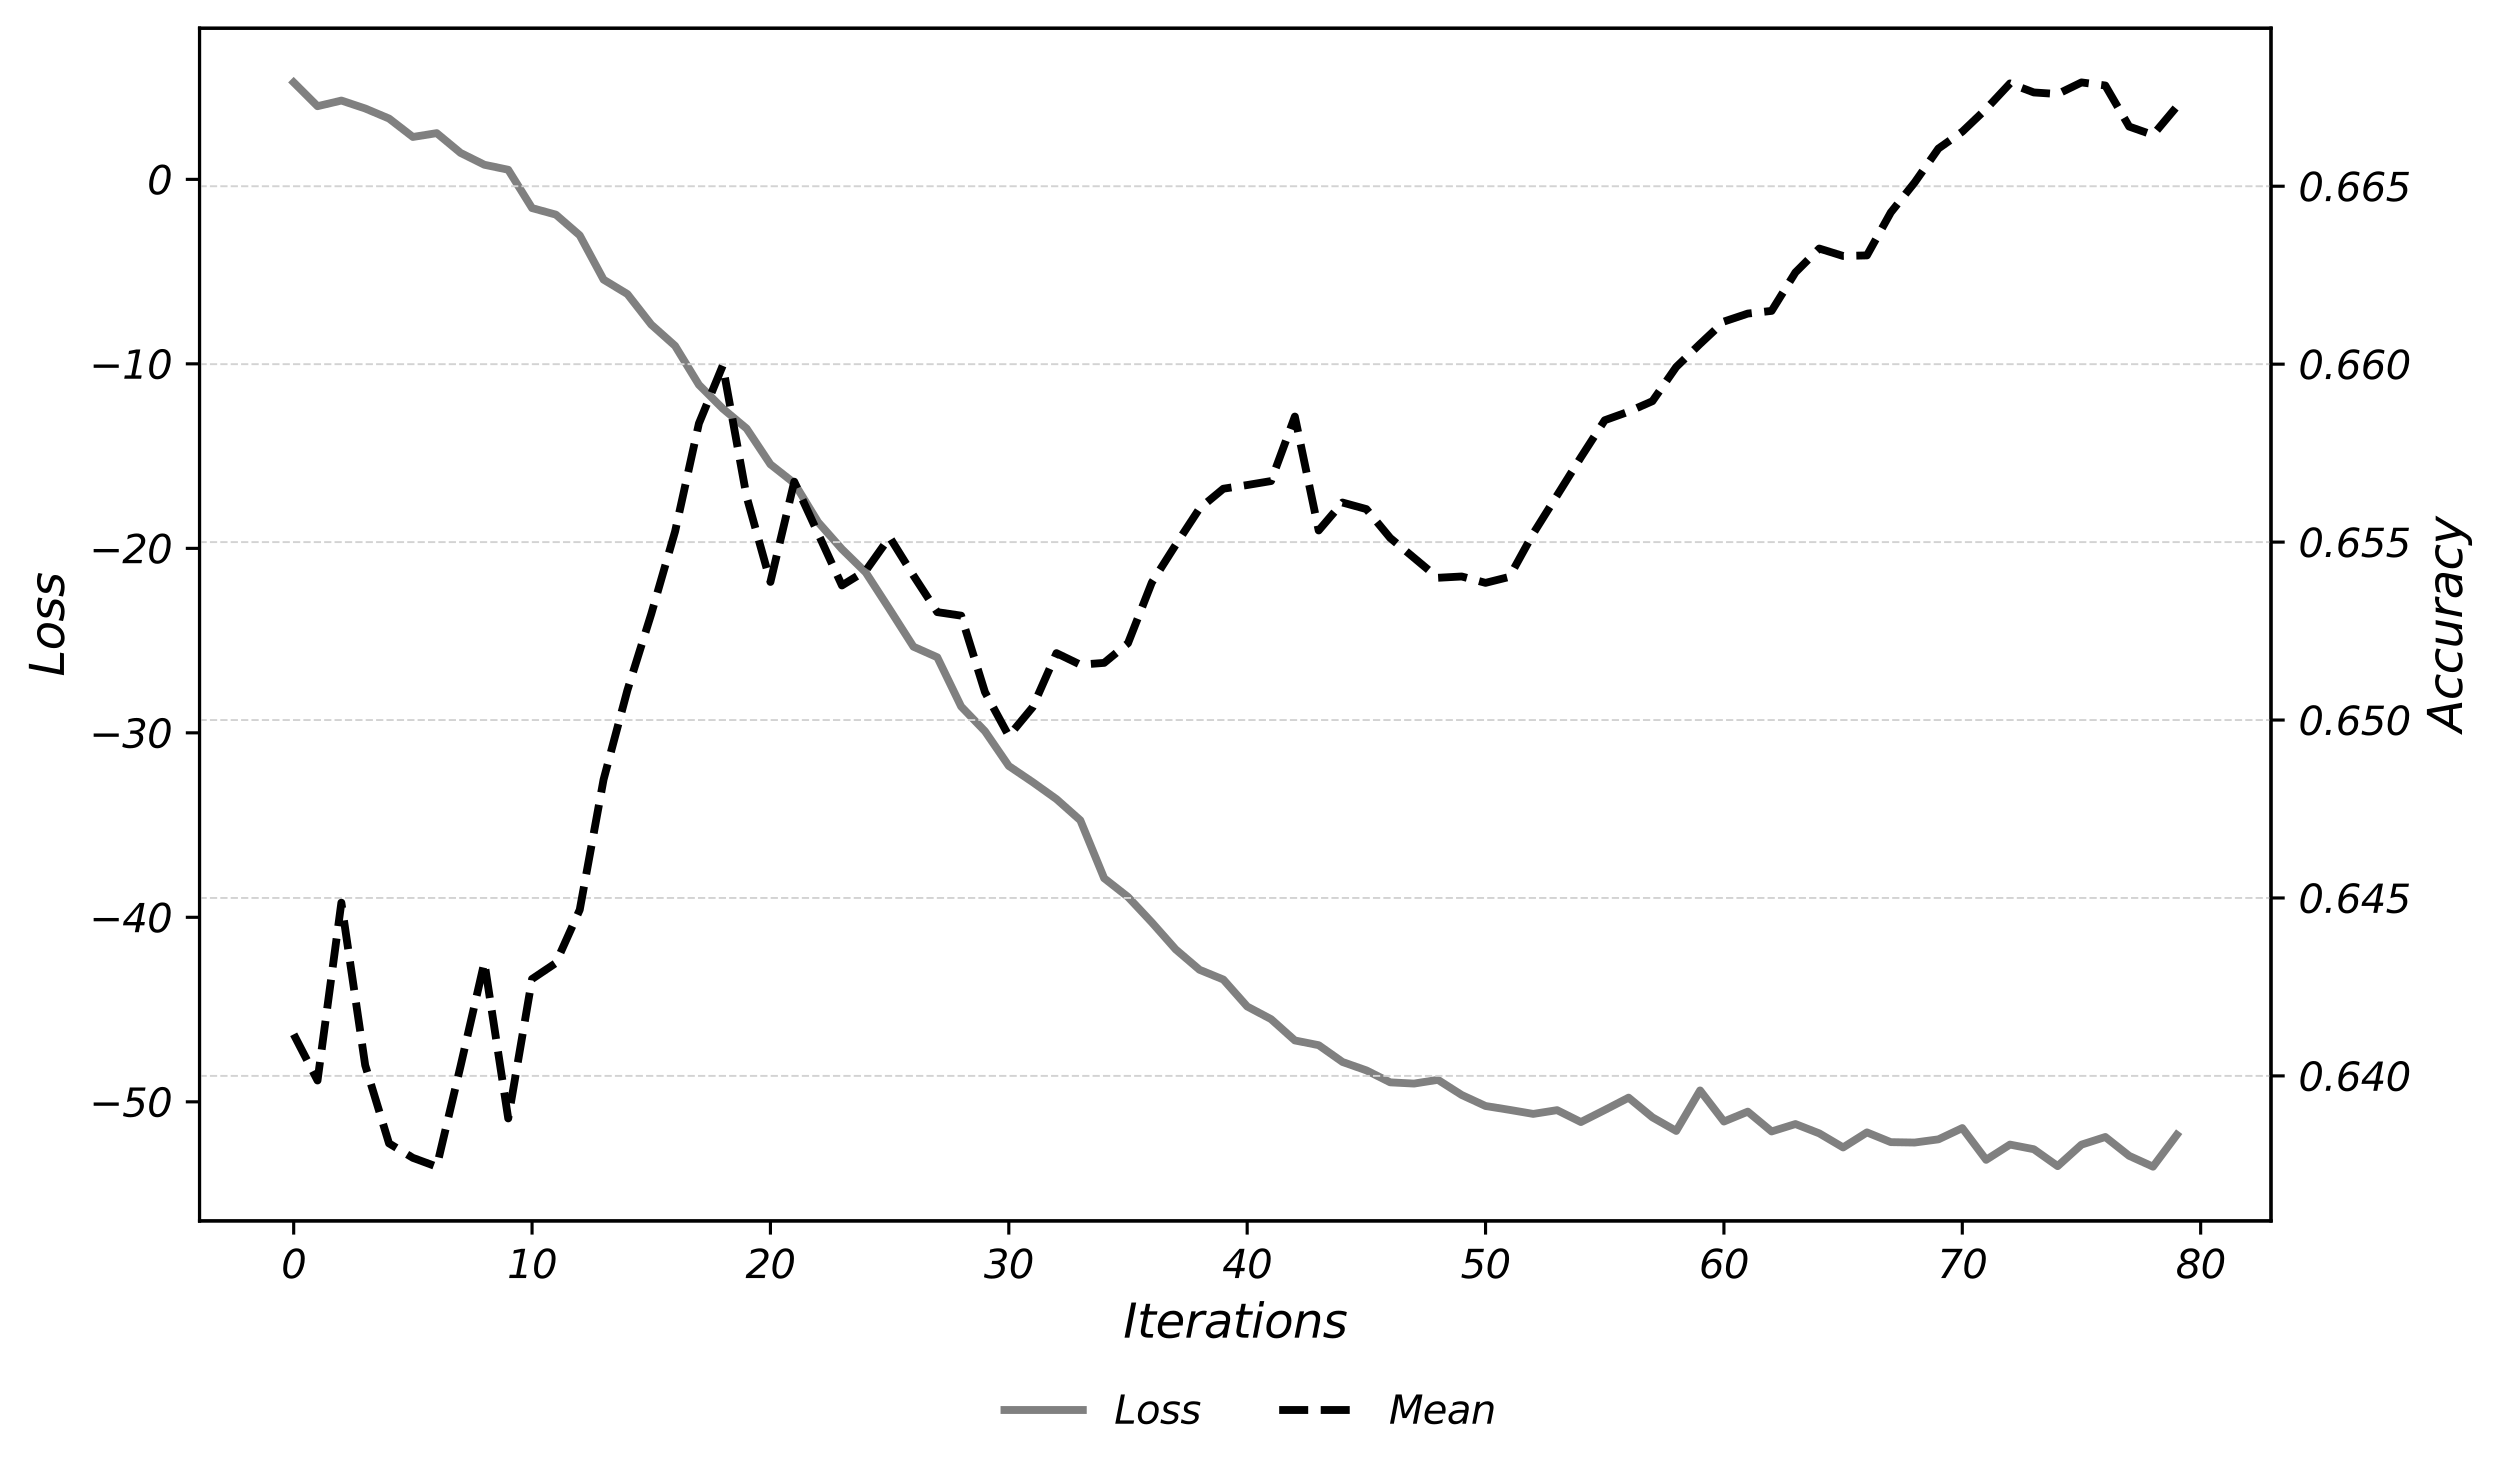 <?xml version="1.0" encoding="utf-8" standalone="no"?>
<!DOCTYPE svg PUBLIC "-//W3C//DTD SVG 1.1//EN"
  "http://www.w3.org/Graphics/SVG/1.1/DTD/svg11.dtd">
<svg xmlns:xlink="http://www.w3.org/1999/xlink" width="637.98pt" height="376.6pt" viewBox="0 0 637.98 376.6" xmlns="http://www.w3.org/2000/svg" version="1.1">
 <defs>
  <style type="text/css">*{stroke-linejoin: round; stroke-linecap: butt}</style>
 </defs>
 <g id="figure_1">
  <g id="patch_1">
   <path d="M 0 376.6 
L 637.98 376.6 
L 637.98 0 
L 0 0 
z
" style="fill: #ffffff"/>
  </g>
  <g id="axes_1">
   <g id="patch_2">
    <path d="M 50.918 311.56 
L 579.538 311.56 
L 579.538 7.2 
L 50.918 7.2 
z
" style="fill: #ffffff"/>
   </g>
   <g id="matplotlib.axis_1">
    <g id="xtick_1">
     <g id="line2d_1">
      <defs>
       <path id="m268c04ddf2" d="M 0 0 
L 0 3.5 
" style="stroke: #000000; stroke-width: 0.8"/>
      </defs>
      <g>
       <use xlink:href="#m268c04ddf2" x="74.947" y="311.56" style="stroke: #000000; stroke-width: 0.8"/>
      </g>
     </g>
     <g id="text_1">
      <!-- 0 -->
      <g transform="translate(71.765 326.158) scale(0.1 -0.1)">
       <defs>
        <path id="DejaVuSans-Oblique-30" d="M 2444 4750 
Q 3078 4750 3414 4328 
Q 3750 3906 3750 3116 
Q 3750 2516 3592 1923 
Q 3434 1331 3150 863 
Q 2859 394 2467 151 
Q 2075 -91 1600 -91 
Q 988 -91 653 334 
Q 319 759 319 1544 
Q 319 2138 480 2733 
Q 641 3328 928 3794 
Q 1216 4263 1602 4506 
Q 1988 4750 2444 4750 
z
M 2406 4250 
Q 2169 4250 1955 4123 
Q 1741 3997 1569 3750 
Q 1281 3338 1111 2720 
Q 941 2103 941 1453 
Q 941 938 1123 673 
Q 1306 409 1663 409 
Q 1913 409 2125 536 
Q 2338 663 2509 909 
Q 2794 1319 2961 1936 
Q 3128 2553 3128 3206 
Q 3128 3722 2945 3986 
Q 2763 4250 2406 4250 
z
" transform="scale(0.016)"/>
       </defs>
       <use xlink:href="#DejaVuSans-Oblique-30"/>
      </g>
     </g>
    </g>
    <g id="xtick_2">
     <g id="line2d_2">
      <g>
       <use xlink:href="#m268c04ddf2" x="135.777" y="311.56" style="stroke: #000000; stroke-width: 0.8"/>
      </g>
     </g>
     <g id="text_2">
      <!-- 10 -->
      <g transform="translate(129.415 326.158) scale(0.1 -0.1)">
       <defs>
        <path id="DejaVuSans-Oblique-31" d="M 416 531 
L 1447 531 
L 2144 4122 
L 978 3897 
L 1088 4441 
L 2247 4666 
L 2881 4666 
L 2075 531 
L 3103 531 
L 3003 0 
L 313 0 
L 416 531 
z
" transform="scale(0.016)"/>
       </defs>
       <use xlink:href="#DejaVuSans-Oblique-31"/>
       <use xlink:href="#DejaVuSans-Oblique-30" x="63.623"/>
      </g>
     </g>
    </g>
    <g id="xtick_3">
     <g id="line2d_3">
      <g>
       <use xlink:href="#m268c04ddf2" x="196.608" y="311.56" style="stroke: #000000; stroke-width: 0.8"/>
      </g>
     </g>
     <g id="text_3">
      <!-- 20 -->
      <g transform="translate(190.246 326.158) scale(0.1 -0.1)">
       <defs>
        <path id="DejaVuSans-Oblique-32" d="M 2950 2253 
L 934 525 
L 3163 525 
L 3053 0 
L 25 0 
L 128 531 
L 2234 2338 
Q 2656 2703 2832 2979 
Q 3009 3256 3009 3547 
Q 3009 3850 2796 4040 
Q 2584 4231 2241 4231 
Q 1944 4231 1581 4125 
Q 1219 4019 806 3816 
L 922 4441 
Q 1309 4594 1662 4672 
Q 2016 4750 2316 4750 
Q 2928 4750 3301 4425 
Q 3675 4100 3675 3572 
Q 3675 3216 3497 2892 
Q 3319 2569 2950 2253 
z
" transform="scale(0.016)"/>
       </defs>
       <use xlink:href="#DejaVuSans-Oblique-32"/>
       <use xlink:href="#DejaVuSans-Oblique-30" x="63.623"/>
      </g>
     </g>
    </g>
    <g id="xtick_4">
     <g id="line2d_4">
      <g>
       <use xlink:href="#m268c04ddf2" x="257.439" y="311.56" style="stroke: #000000; stroke-width: 0.8"/>
      </g>
     </g>
     <g id="text_4">
      <!-- 30 -->
      <g transform="translate(251.077 326.158) scale(0.1 -0.1)">
       <defs>
        <path id="DejaVuSans-Oblique-33" d="M 1013 4550 
Q 1356 4650 1679 4700 
Q 2003 4750 2316 4750 
Q 2934 4750 3296 4475 
Q 3659 4200 3659 3738 
Q 3659 3284 3373 2959 
Q 3088 2634 2584 2516 
Q 2978 2403 3162 2165 
Q 3347 1928 3347 1538 
Q 3347 1163 3167 834 
Q 2988 506 2650 269 
Q 2394 88 2037 -1 
Q 1681 -91 1216 -91 
Q 922 -91 622 -33 
Q 322 25 13 141 
L 128 738 
Q 422 575 720 495 
Q 1019 416 1331 416 
Q 1947 416 2330 733 
Q 2713 1050 2713 1556 
Q 2713 1881 2469 2057 
Q 2225 2234 1772 2234 
L 1228 2234 
L 1325 2747 
L 1900 2747 
Q 2419 2747 2717 2984 
Q 3016 3222 3016 3628 
Q 3016 3922 2797 4083 
Q 2578 4244 2181 4244 
Q 1881 4244 1567 4180 
Q 1253 4116 916 3988 
L 1013 4550 
z
" transform="scale(0.016)"/>
       </defs>
       <use xlink:href="#DejaVuSans-Oblique-33"/>
       <use xlink:href="#DejaVuSans-Oblique-30" x="63.623"/>
      </g>
     </g>
    </g>
    <g id="xtick_5">
     <g id="line2d_5">
      <g>
       <use xlink:href="#m268c04ddf2" x="318.27" y="311.56" style="stroke: #000000; stroke-width: 0.8"/>
      </g>
     </g>
     <g id="text_5">
      <!-- 40 -->
      <g transform="translate(311.907 326.158) scale(0.1 -0.1)">
       <defs>
        <path id="DejaVuSans-Oblique-34" d="M 2753 4666 
L 3547 4666 
L 2950 1625 
L 3616 1625 
L 3513 1100 
L 2847 1100 
L 2638 0 
L 2009 0 
L 2222 1100 
L 116 1100 
L 238 1709 
L 2753 4666 
z
M 2809 4116 
L 728 1625 
L 2322 1625 
L 2809 4116 
z
" transform="scale(0.016)"/>
       </defs>
       <use xlink:href="#DejaVuSans-Oblique-34"/>
       <use xlink:href="#DejaVuSans-Oblique-30" x="63.623"/>
      </g>
     </g>
    </g>
    <g id="xtick_6">
     <g id="line2d_6">
      <g>
       <use xlink:href="#m268c04ddf2" x="379.101" y="311.56" style="stroke: #000000; stroke-width: 0.8"/>
      </g>
     </g>
     <g id="text_6">
      <!-- 50 -->
      <g transform="translate(372.738 326.158) scale(0.1 -0.1)">
       <defs>
        <path id="DejaVuSans-Oblique-35" d="M 3719 4666 
L 3622 4141 
L 1691 4141 
L 1466 2988 
Q 1609 3034 1757 3056 
Q 1906 3078 2059 3078 
Q 2706 3078 3081 2731 
Q 3456 2384 3456 1791 
Q 3456 1375 3264 994 
Q 3072 613 2719 325 
Q 2469 125 2108 17 
Q 1747 -91 1319 -91 
Q 1038 -91 744 -41 
Q 450 9 128 109 
L 244 697 
Q 531 556 820 486 
Q 1109 416 1403 416 
Q 2013 416 2411 781 
Q 2809 1147 2809 1697 
Q 2809 2103 2548 2328 
Q 2288 2553 1819 2553 
Q 1572 2553 1305 2495 
Q 1038 2438 756 2322 
L 1209 4666 
L 3719 4666 
z
" transform="scale(0.016)"/>
       </defs>
       <use xlink:href="#DejaVuSans-Oblique-35"/>
       <use xlink:href="#DejaVuSans-Oblique-30" x="63.623"/>
      </g>
     </g>
    </g>
    <g id="xtick_7">
     <g id="line2d_7">
      <g>
       <use xlink:href="#m268c04ddf2" x="439.932" y="311.56" style="stroke: #000000; stroke-width: 0.8"/>
      </g>
     </g>
     <g id="text_7">
      <!-- 60 -->
      <g transform="translate(433.569 326.158) scale(0.1 -0.1)">
       <defs>
        <path id="DejaVuSans-Oblique-36" d="M 2938 1728 
Q 2938 2125 2734 2354 
Q 2531 2584 2181 2584 
Q 1697 2584 1367 2211 
Q 1038 1838 1038 1288 
Q 1038 875 1239 642 
Q 1441 409 1797 409 
Q 2284 409 2611 792 
Q 2938 1175 2938 1728 
z
M 3788 4556 
L 3681 3981 
Q 3500 4100 3265 4162 
Q 3031 4225 2766 4225 
Q 2119 4225 1726 3819 
Q 1334 3413 1141 2547 
Q 1369 2813 1670 2948 
Q 1972 3084 2322 3084 
Q 2894 3084 3233 2754 
Q 3572 2425 3572 1869 
Q 3572 1413 3405 1020 
Q 3238 628 2919 331 
Q 2700 128 2409 18 
Q 2119 -91 1791 -91 
Q 1147 -91 775 318 
Q 403 728 403 1441 
Q 403 2103 573 2717 
Q 744 3331 1050 3781 
Q 1372 4256 1830 4503 
Q 2288 4750 2841 4750 
Q 3084 4750 3321 4701 
Q 3559 4653 3788 4556 
z
" transform="scale(0.016)"/>
       </defs>
       <use xlink:href="#DejaVuSans-Oblique-36"/>
       <use xlink:href="#DejaVuSans-Oblique-30" x="63.623"/>
      </g>
     </g>
    </g>
    <g id="xtick_8">
     <g id="line2d_8">
      <g>
       <use xlink:href="#m268c04ddf2" x="500.762" y="311.56" style="stroke: #000000; stroke-width: 0.8"/>
      </g>
     </g>
     <g id="text_8">
      <!-- 70 -->
      <g transform="translate(494.4 326.158) scale(0.1 -0.1)">
       <defs>
        <path id="DejaVuSans-Oblique-37" d="M 819 4666 
L 4013 4666 
L 3956 4397 
L 1288 0 
L 594 0 
L 3116 4134 
L 716 4134 
L 819 4666 
z
" transform="scale(0.016)"/>
       </defs>
       <use xlink:href="#DejaVuSans-Oblique-37"/>
       <use xlink:href="#DejaVuSans-Oblique-30" x="63.623"/>
      </g>
     </g>
    </g>
    <g id="xtick_9">
     <g id="line2d_9">
      <g>
       <use xlink:href="#m268c04ddf2" x="561.593" y="311.56" style="stroke: #000000; stroke-width: 0.8"/>
      </g>
     </g>
     <g id="text_9">
      <!-- 80 -->
      <g transform="translate(555.231 326.158) scale(0.1 -0.1)">
       <defs>
        <path id="DejaVuSans-Oblique-38" d="M 2847 1416 
Q 2847 1769 2600 1992 
Q 2353 2216 1953 2216 
Q 1466 2216 1148 1923 
Q 831 1631 831 1184 
Q 831 828 1073 618 
Q 1316 409 1728 409 
Q 2219 409 2533 693 
Q 2847 978 2847 1416 
z
M 3169 3591 
Q 3169 3888 2950 4069 
Q 2731 4250 2369 4250 
Q 1941 4250 1664 4009 
Q 1388 3769 1388 3406 
Q 1388 3094 1605 2903 
Q 1822 2713 2181 2713 
Q 2613 2713 2891 2961 
Q 3169 3209 3169 3591 
z
M 2741 2456 
Q 3094 2322 3281 2050 
Q 3469 1778 3469 1394 
Q 3469 747 2969 328 
Q 2469 -91 1678 -91 
Q 1006 -91 609 239 
Q 213 569 213 1119 
Q 213 1619 553 2008 
Q 894 2397 1441 2503 
Q 1113 2616 941 2852 
Q 769 3088 769 3425 
Q 769 3991 1239 4370 
Q 1709 4750 2431 4750 
Q 3034 4750 3414 4442 
Q 3794 4134 3794 3659 
Q 3794 3247 3511 2923 
Q 3228 2600 2741 2456 
z
" transform="scale(0.016)"/>
       </defs>
       <use xlink:href="#DejaVuSans-Oblique-38"/>
       <use xlink:href="#DejaVuSans-Oblique-30" x="63.623"/>
      </g>
     </g>
    </g>
    <g id="text_10">
     <!-- Iterations -->
     <g transform="translate(286.652 341.356) scale(0.12 -0.12)">
      <defs>
       <path id="DejaVuSans-Oblique-49" d="M 1081 4666 
L 1716 4666 
L 806 0 
L 172 0 
L 1081 4666 
z
" transform="scale(0.016)"/>
       <path id="DejaVuSans-Oblique-74" d="M 2706 3500 
L 2619 3053 
L 1472 3053 
L 1100 1153 
Q 1081 1047 1072 975 
Q 1063 903 1063 863 
Q 1063 663 1183 572 
Q 1303 481 1569 481 
L 2150 481 
L 2053 0 
L 1503 0 
Q 991 0 739 200 
Q 488 400 488 806 
Q 488 878 497 964 
Q 506 1050 525 1153 
L 897 3053 
L 409 3053 
L 500 3500 
L 978 3500 
L 1172 4494 
L 1747 4494 
L 1556 3500 
L 2706 3500 
z
" transform="scale(0.016)"/>
       <path id="DejaVuSans-Oblique-65" d="M 3078 2063 
Q 3088 2113 3092 2166 
Q 3097 2219 3097 2272 
Q 3097 2653 2873 2875 
Q 2650 3097 2266 3097 
Q 1838 3097 1509 2826 
Q 1181 2556 1013 2059 
L 3078 2063 
z
M 3578 1613 
L 903 1613 
Q 884 1494 878 1425 
Q 872 1356 872 1306 
Q 872 872 1139 634 
Q 1406 397 1894 397 
Q 2269 397 2603 481 
Q 2938 566 3225 728 
L 3116 159 
Q 2806 34 2476 -28 
Q 2147 -91 1806 -91 
Q 1078 -91 686 257 
Q 294 606 294 1247 
Q 294 1794 489 2264 
Q 684 2734 1063 3103 
Q 1306 3334 1642 3459 
Q 1978 3584 2356 3584 
Q 2950 3584 3301 3228 
Q 3653 2872 3653 2272 
Q 3653 2128 3634 1964 
Q 3616 1800 3578 1613 
z
" transform="scale(0.016)"/>
       <path id="DejaVuSans-Oblique-72" d="M 2853 2969 
Q 2766 3016 2653 3041 
Q 2541 3066 2413 3066 
Q 1953 3066 1609 2717 
Q 1266 2369 1153 1784 
L 800 0 
L 225 0 
L 909 3500 
L 1484 3500 
L 1375 2956 
Q 1603 3259 1920 3421 
Q 2238 3584 2597 3584 
Q 2691 3584 2781 3573 
Q 2872 3563 2963 3538 
L 2853 2969 
z
" transform="scale(0.016)"/>
       <path id="DejaVuSans-Oblique-61" d="M 3438 1997 
L 3047 0 
L 2472 0 
L 2578 531 
Q 2325 219 2001 64 
Q 1678 -91 1281 -91 
Q 834 -91 548 182 
Q 263 456 263 884 
Q 263 1497 752 1853 
Q 1241 2209 2100 2209 
L 2900 2209 
L 2931 2363 
Q 2938 2388 2941 2417 
Q 2944 2447 2944 2509 
Q 2944 2788 2717 2942 
Q 2491 3097 2081 3097 
Q 1800 3097 1504 3025 
Q 1209 2953 897 2809 
L 997 3341 
Q 1322 3463 1633 3523 
Q 1944 3584 2234 3584 
Q 2853 3584 3176 3315 
Q 3500 3047 3500 2534 
Q 3500 2431 3484 2292 
Q 3469 2153 3438 1997 
z
M 2816 1759 
L 2241 1759 
Q 1534 1759 1195 1570 
Q 856 1381 856 984 
Q 856 709 1029 553 
Q 1203 397 1509 397 
Q 1978 397 2328 733 
Q 2678 1069 2791 1631 
L 2816 1759 
z
" transform="scale(0.016)"/>
       <path id="DejaVuSans-Oblique-69" d="M 1172 4863 
L 1747 4863 
L 1606 4134 
L 1031 4134 
L 1172 4863 
z
M 909 3500 
L 1484 3500 
L 800 0 
L 225 0 
L 909 3500 
z
" transform="scale(0.016)"/>
       <path id="DejaVuSans-Oblique-6f" d="M 1625 -91 
Q 1009 -91 651 289 
Q 294 669 294 1325 
Q 294 1706 417 2101 
Q 541 2497 738 2766 
Q 1047 3184 1428 3384 
Q 1809 3584 2291 3584 
Q 2888 3584 3255 3212 
Q 3622 2841 3622 2241 
Q 3622 1825 3500 1412 
Q 3378 1000 3181 728 
Q 2875 309 2494 109 
Q 2113 -91 1625 -91 
z
M 891 1344 
Q 891 869 1089 633 
Q 1288 397 1691 397 
Q 2269 397 2648 901 
Q 3028 1406 3028 2181 
Q 3028 2634 2825 2865 
Q 2622 3097 2228 3097 
Q 1903 3097 1650 2945 
Q 1397 2794 1197 2484 
Q 1050 2253 970 1956 
Q 891 1659 891 1344 
z
" transform="scale(0.016)"/>
       <path id="DejaVuSans-Oblique-6e" d="M 3566 2113 
L 3156 0 
L 2578 0 
L 2988 2091 
Q 3016 2238 3031 2350 
Q 3047 2463 3047 2528 
Q 3047 2791 2881 2937 
Q 2716 3084 2419 3084 
Q 1956 3084 1622 2776 
Q 1288 2469 1184 1941 
L 800 0 
L 225 0 
L 903 3500 
L 1478 3500 
L 1363 2950 
Q 1603 3253 1940 3418 
Q 2278 3584 2650 3584 
Q 3113 3584 3367 3334 
Q 3622 3084 3622 2631 
Q 3622 2519 3608 2391 
Q 3594 2263 3566 2113 
z
" transform="scale(0.016)"/>
       <path id="DejaVuSans-Oblique-73" d="M 3200 3397 
L 3091 2853 
Q 2863 2978 2609 3040 
Q 2356 3103 2088 3103 
Q 1634 3103 1373 2948 
Q 1113 2794 1113 2528 
Q 1113 2219 1719 2053 
Q 1766 2041 1788 2034 
L 1972 1978 
Q 2547 1819 2739 1644 
Q 2931 1469 2931 1166 
Q 2931 609 2489 259 
Q 2047 -91 1331 -91 
Q 1053 -91 747 -37 
Q 441 16 72 128 
L 184 722 
Q 500 559 806 475 
Q 1113 391 1394 391 
Q 1816 391 2080 572 
Q 2344 753 2344 1031 
Q 2344 1331 1650 1516 
L 1591 1531 
L 1394 1581 
Q 956 1697 753 1886 
Q 550 2075 550 2369 
Q 550 2928 970 3256 
Q 1391 3584 2113 3584 
Q 2397 3584 2667 3537 
Q 2938 3491 3200 3397 
z
" transform="scale(0.016)"/>
      </defs>
      <use xlink:href="#DejaVuSans-Oblique-49"/>
      <use xlink:href="#DejaVuSans-Oblique-74" x="29.492"/>
      <use xlink:href="#DejaVuSans-Oblique-65" x="68.701"/>
      <use xlink:href="#DejaVuSans-Oblique-72" x="130.225"/>
      <use xlink:href="#DejaVuSans-Oblique-61" x="171.338"/>
      <use xlink:href="#DejaVuSans-Oblique-74" x="232.617"/>
      <use xlink:href="#DejaVuSans-Oblique-69" x="271.826"/>
      <use xlink:href="#DejaVuSans-Oblique-6f" x="299.609"/>
      <use xlink:href="#DejaVuSans-Oblique-6e" x="360.791"/>
      <use xlink:href="#DejaVuSans-Oblique-73" x="424.17"/>
     </g>
    </g>
   </g>
   <g id="matplotlib.axis_2">
    <g id="ytick_1">
     <g id="line2d_10">
      <defs>
       <path id="md6f24cb5e1" d="M 0 0 
L -3.5 0 
" style="stroke: #000000; stroke-width: 0.8"/>
      </defs>
      <g>
       <use xlink:href="#md6f24cb5e1" x="50.918" y="281.173" style="stroke: #000000; stroke-width: 0.8"/>
      </g>
     </g>
     <g id="text_11">
      <!-- −50 -->
      <g transform="translate(22.814 284.972) scale(0.1 -0.1)">
       <defs>
        <path id="DejaVuSans-Oblique-2212" d="M 678 2272 
L 4684 2272 
L 4684 1741 
L 678 1741 
L 678 2272 
z
" transform="scale(0.016)"/>
       </defs>
       <use xlink:href="#DejaVuSans-Oblique-2212"/>
       <use xlink:href="#DejaVuSans-Oblique-35" x="83.789"/>
       <use xlink:href="#DejaVuSans-Oblique-30" x="147.412"/>
      </g>
     </g>
    </g>
    <g id="ytick_2">
     <g id="line2d_11">
      <g>
       <use xlink:href="#md6f24cb5e1" x="50.918" y="234.093" style="stroke: #000000; stroke-width: 0.8"/>
      </g>
     </g>
     <g id="text_12">
      <!-- −40 -->
      <g transform="translate(22.814 237.892) scale(0.1 -0.1)">
       <use xlink:href="#DejaVuSans-Oblique-2212"/>
       <use xlink:href="#DejaVuSans-Oblique-34" x="83.789"/>
       <use xlink:href="#DejaVuSans-Oblique-30" x="147.412"/>
      </g>
     </g>
    </g>
    <g id="ytick_3">
     <g id="line2d_12">
      <g>
       <use xlink:href="#md6f24cb5e1" x="50.918" y="187.013" style="stroke: #000000; stroke-width: 0.8"/>
      </g>
     </g>
     <g id="text_13">
      <!-- −30 -->
      <g transform="translate(22.814 190.812) scale(0.1 -0.1)">
       <use xlink:href="#DejaVuSans-Oblique-2212"/>
       <use xlink:href="#DejaVuSans-Oblique-33" x="83.789"/>
       <use xlink:href="#DejaVuSans-Oblique-30" x="147.412"/>
      </g>
     </g>
    </g>
    <g id="ytick_4">
     <g id="line2d_13">
      <g>
       <use xlink:href="#md6f24cb5e1" x="50.918" y="139.933" style="stroke: #000000; stroke-width: 0.8"/>
      </g>
     </g>
     <g id="text_14">
      <!-- −20 -->
      <g transform="translate(22.814 143.732) scale(0.1 -0.1)">
       <use xlink:href="#DejaVuSans-Oblique-2212"/>
       <use xlink:href="#DejaVuSans-Oblique-32" x="83.789"/>
       <use xlink:href="#DejaVuSans-Oblique-30" x="147.412"/>
      </g>
     </g>
    </g>
    <g id="ytick_5">
     <g id="line2d_14">
      <g>
       <use xlink:href="#md6f24cb5e1" x="50.918" y="92.853" style="stroke: #000000; stroke-width: 0.8"/>
      </g>
     </g>
     <g id="text_15">
      <!-- −10 -->
      <g transform="translate(22.814 96.652) scale(0.1 -0.1)">
       <use xlink:href="#DejaVuSans-Oblique-2212"/>
       <use xlink:href="#DejaVuSans-Oblique-31" x="83.789"/>
       <use xlink:href="#DejaVuSans-Oblique-30" x="147.412"/>
      </g>
     </g>
    </g>
    <g id="ytick_6">
     <g id="line2d_15">
      <g>
       <use xlink:href="#md6f24cb5e1" x="50.918" y="45.773" style="stroke: #000000; stroke-width: 0.8"/>
      </g>
     </g>
     <g id="text_16">
      <!-- 0 -->
      <g transform="translate(37.556 49.572) scale(0.1 -0.1)">
       <use xlink:href="#DejaVuSans-Oblique-30"/>
      </g>
     </g>
    </g>
    <g id="text_17">
     <!-- Loss -->
     <g transform="translate(16.318 172.646) rotate(-90) scale(0.12 -0.12)">
      <defs>
       <path id="DejaVuSans-Oblique-4c" d="M 1075 4666 
L 1709 4666 
L 909 525 
L 3181 525 
L 3078 0 
L 172 0 
L 1075 4666 
z
" transform="scale(0.016)"/>
      </defs>
      <use xlink:href="#DejaVuSans-Oblique-4c"/>
      <use xlink:href="#DejaVuSans-Oblique-6f" x="55.713"/>
      <use xlink:href="#DejaVuSans-Oblique-73" x="116.895"/>
      <use xlink:href="#DejaVuSans-Oblique-73" x="168.994"/>
     </g>
    </g>
   </g>
   <g id="line2d_16">
    <path d="M 74.947 21.035 
L 81.03 27.099 
L 87.113 25.66 
L 93.196 27.688 
L 99.279 30.253 
L 105.362 34.952 
L 111.445 33.974 
L 117.528 39.019 
L 123.611 42.044 
L 129.694 43.321 
L 135.777 53.107 
L 141.861 54.775 
L 147.944 60.06 
L 154.027 71.36 
L 160.11 75.044 
L 166.193 82.834 
L 172.276 88.258 
L 178.359 98.202 
L 184.442 104.274 
L 190.525 109.357 
L 196.608 118.499 
L 202.691 123.29 
L 208.774 133.248 
L 214.858 140.14 
L 220.941 146.101 
L 227.024 155.491 
L 233.107 165.031 
L 239.19 167.736 
L 245.273 180.294 
L 251.356 186.608 
L 257.439 195.475 
L 263.522 199.582 
L 269.605 203.93 
L 275.688 209.329 
L 281.771 224.122 
L 287.855 228.897 
L 293.938 235.396 
L 300.021 242.277 
L 306.104 247.476 
L 312.187 249.974 
L 318.27 256.851 
L 324.353 260.075 
L 330.436 265.513 
L 336.519 266.726 
L 342.602 271.013 
L 348.685 273.153 
L 354.768 276.205 
L 360.852 276.521 
L 366.935 275.559 
L 373.018 279.433 
L 379.101 282.242 
L 385.184 283.222 
L 391.267 284.26 
L 397.35 283.302 
L 403.433 286.336 
L 409.516 283.262 
L 415.599 280.113 
L 421.682 285.133 
L 427.765 288.604 
L 433.849 278.277 
L 439.932 286.204 
L 446.015 283.687 
L 452.098 288.735 
L 458.181 286.846 
L 464.264 289.228 
L 470.347 292.818 
L 476.43 288.98 
L 482.513 291.465 
L 488.596 291.569 
L 494.679 290.75 
L 500.762 287.877 
L 506.846 295.977 
L 512.929 292.09 
L 519.012 293.274 
L 525.095 297.586 
L 531.178 292.105 
L 537.261 290.148 
L 543.344 294.962 
L 549.427 297.725 
L 555.51 289.594 
" clip-path="url(#pe22df0f1d2)" style="fill: none; stroke: #808080; stroke-width: 2; stroke-linecap: square"/>
   </g>
   <g id="patch_3">
    <path d="M 50.918 311.56 
L 50.918 7.2 
" style="fill: none; stroke: #000000; stroke-width: 0.8; stroke-linejoin: miter; stroke-linecap: square"/>
   </g>
   <g id="patch_4">
    <path d="M 579.538 311.56 
L 579.538 7.2 
" style="fill: none; stroke: #000000; stroke-width: 0.8; stroke-linejoin: miter; stroke-linecap: square"/>
   </g>
   <g id="patch_5">
    <path d="M 50.918 311.56 
L 579.538 311.56 
" style="fill: none; stroke: #000000; stroke-width: 0.8; stroke-linejoin: miter; stroke-linecap: square"/>
   </g>
   <g id="patch_6">
    <path d="M 50.918 7.2 
L 579.538 7.2 
" style="fill: none; stroke: #000000; stroke-width: 0.8; stroke-linejoin: miter; stroke-linecap: square"/>
   </g>
  </g>
  <g id="axes_2">
   <g id="matplotlib.axis_3">
    <g id="ytick_7">
     <g id="line2d_17">
      <path d="M 50.918 274.562 
L 579.538 274.562 
" clip-path="url(#pe22df0f1d2)" style="fill: none; stroke-dasharray: 1.85,0.8; stroke-dashoffset: 0; stroke: #d3d3d3; stroke-width: 0.5"/>
     </g>
     <g id="line2d_18">
      <defs>
       <path id="mdca71a9300" d="M 0 0 
L 3.5 0 
" style="stroke: #000000; stroke-width: 0.8"/>
      </defs>
      <g>
       <use xlink:href="#mdca71a9300" x="579.538" y="274.562" style="stroke: #000000; stroke-width: 0.8"/>
      </g>
     </g>
     <g id="text_18">
      <!-- 0.640 -->
      <g transform="translate(586.538 278.361) scale(0.1 -0.1)">
       <defs>
        <path id="DejaVuSans-Oblique-2e" d="M 525 794 
L 1184 794 
L 1031 0 
L 372 0 
L 525 794 
z
" transform="scale(0.016)"/>
       </defs>
       <use xlink:href="#DejaVuSans-Oblique-30"/>
       <use xlink:href="#DejaVuSans-Oblique-2e" x="63.623"/>
       <use xlink:href="#DejaVuSans-Oblique-36" x="95.41"/>
       <use xlink:href="#DejaVuSans-Oblique-34" x="159.033"/>
       <use xlink:href="#DejaVuSans-Oblique-30" x="222.656"/>
      </g>
     </g>
    </g>
    <g id="ytick_8">
     <g id="line2d_19">
      <path d="M 50.918 229.154 
L 579.538 229.154 
" clip-path="url(#pe22df0f1d2)" style="fill: none; stroke-dasharray: 1.85,0.8; stroke-dashoffset: 0; stroke: #d3d3d3; stroke-width: 0.5"/>
     </g>
     <g id="line2d_20">
      <g>
       <use xlink:href="#mdca71a9300" x="579.538" y="229.154" style="stroke: #000000; stroke-width: 0.8"/>
      </g>
     </g>
     <g id="text_19">
      <!-- 0.645 -->
      <g transform="translate(586.538 232.953) scale(0.1 -0.1)">
       <use xlink:href="#DejaVuSans-Oblique-30"/>
       <use xlink:href="#DejaVuSans-Oblique-2e" x="63.623"/>
       <use xlink:href="#DejaVuSans-Oblique-36" x="95.41"/>
       <use xlink:href="#DejaVuSans-Oblique-34" x="159.033"/>
       <use xlink:href="#DejaVuSans-Oblique-35" x="222.656"/>
      </g>
     </g>
    </g>
    <g id="ytick_9">
     <g id="line2d_21">
      <path d="M 50.918 183.745 
L 579.538 183.745 
" clip-path="url(#pe22df0f1d2)" style="fill: none; stroke-dasharray: 1.85,0.8; stroke-dashoffset: 0; stroke: #d3d3d3; stroke-width: 0.5"/>
     </g>
     <g id="line2d_22">
      <g>
       <use xlink:href="#mdca71a9300" x="579.538" y="183.745" style="stroke: #000000; stroke-width: 0.8"/>
      </g>
     </g>
     <g id="text_20">
      <!-- 0.650 -->
      <g transform="translate(586.538 187.545) scale(0.1 -0.1)">
       <use xlink:href="#DejaVuSans-Oblique-30"/>
       <use xlink:href="#DejaVuSans-Oblique-2e" x="63.623"/>
       <use xlink:href="#DejaVuSans-Oblique-36" x="95.41"/>
       <use xlink:href="#DejaVuSans-Oblique-35" x="159.033"/>
       <use xlink:href="#DejaVuSans-Oblique-30" x="222.656"/>
      </g>
     </g>
    </g>
    <g id="ytick_10">
     <g id="line2d_23">
      <path d="M 50.918 138.337 
L 579.538 138.337 
" clip-path="url(#pe22df0f1d2)" style="fill: none; stroke-dasharray: 1.85,0.8; stroke-dashoffset: 0; stroke: #d3d3d3; stroke-width: 0.5"/>
     </g>
     <g id="line2d_24">
      <g>
       <use xlink:href="#mdca71a9300" x="579.538" y="138.337" style="stroke: #000000; stroke-width: 0.8"/>
      </g>
     </g>
     <g id="text_21">
      <!-- 0.655 -->
      <g transform="translate(586.538 142.137) scale(0.1 -0.1)">
       <use xlink:href="#DejaVuSans-Oblique-30"/>
       <use xlink:href="#DejaVuSans-Oblique-2e" x="63.623"/>
       <use xlink:href="#DejaVuSans-Oblique-36" x="95.41"/>
       <use xlink:href="#DejaVuSans-Oblique-35" x="159.033"/>
       <use xlink:href="#DejaVuSans-Oblique-35" x="222.656"/>
      </g>
     </g>
    </g>
    <g id="ytick_11">
     <g id="line2d_25">
      <path d="M 50.918 92.929 
L 579.538 92.929 
" clip-path="url(#pe22df0f1d2)" style="fill: none; stroke-dasharray: 1.85,0.8; stroke-dashoffset: 0; stroke: #d3d3d3; stroke-width: 0.5"/>
     </g>
     <g id="line2d_26">
      <g>
       <use xlink:href="#mdca71a9300" x="579.538" y="92.929" style="stroke: #000000; stroke-width: 0.8"/>
      </g>
     </g>
     <g id="text_22">
      <!-- 0.660 -->
      <g transform="translate(586.538 96.728) scale(0.1 -0.1)">
       <use xlink:href="#DejaVuSans-Oblique-30"/>
       <use xlink:href="#DejaVuSans-Oblique-2e" x="63.623"/>
       <use xlink:href="#DejaVuSans-Oblique-36" x="95.41"/>
       <use xlink:href="#DejaVuSans-Oblique-36" x="159.033"/>
       <use xlink:href="#DejaVuSans-Oblique-30" x="222.656"/>
      </g>
     </g>
    </g>
    <g id="ytick_12">
     <g id="line2d_27">
      <path d="M 50.918 47.521 
L 579.538 47.521 
" clip-path="url(#pe22df0f1d2)" style="fill: none; stroke-dasharray: 1.85,0.8; stroke-dashoffset: 0; stroke: #d3d3d3; stroke-width: 0.5"/>
     </g>
     <g id="line2d_28">
      <g>
       <use xlink:href="#mdca71a9300" x="579.538" y="47.521" style="stroke: #000000; stroke-width: 0.8"/>
      </g>
     </g>
     <g id="text_23">
      <!-- 0.665 -->
      <g transform="translate(586.538 51.32) scale(0.1 -0.1)">
       <use xlink:href="#DejaVuSans-Oblique-30"/>
       <use xlink:href="#DejaVuSans-Oblique-2e" x="63.623"/>
       <use xlink:href="#DejaVuSans-Oblique-36" x="95.41"/>
       <use xlink:href="#DejaVuSans-Oblique-36" x="159.033"/>
       <use xlink:href="#DejaVuSans-Oblique-35" x="222.656"/>
      </g>
     </g>
    </g>
    <g id="text_24">
     <!-- Accuracy -->
     <g transform="translate(628.285 186.879) rotate(-90) scale(0.12 -0.12)">
      <defs>
       <path id="DejaVuSans-Oblique-41" d="M 2356 4666 
L 3072 4666 
L 3938 0 
L 3278 0 
L 3084 1197 
L 984 1197 
L 325 0 
L -341 0 
L 2356 4666 
z
M 2584 4044 
L 1275 1722 
L 2988 1722 
L 2584 4044 
z
" transform="scale(0.016)"/>
       <path id="DejaVuSans-Oblique-63" d="M 3431 3366 
L 3316 2797 
Q 3109 2947 2876 3022 
Q 2644 3097 2394 3097 
Q 2119 3097 1870 3000 
Q 1622 2903 1453 2725 
Q 1184 2453 1037 2087 
Q 891 1722 891 1331 
Q 891 859 1127 628 
Q 1363 397 1844 397 
Q 2081 397 2348 469 
Q 2616 541 2906 684 
L 2797 116 
Q 2547 13 2283 -39 
Q 2019 -91 1741 -91 
Q 1044 -91 669 257 
Q 294 606 294 1253 
Q 294 1797 489 2255 
Q 684 2713 1069 3078 
Q 1331 3328 1684 3456 
Q 2038 3584 2456 3584 
Q 2700 3584 2940 3529 
Q 3181 3475 3431 3366 
z
" transform="scale(0.016)"/>
       <path id="DejaVuSans-Oblique-75" d="M 428 1388 
L 838 3500 
L 1416 3500 
L 1006 1409 
Q 975 1256 961 1147 
Q 947 1038 947 966 
Q 947 700 1109 554 
Q 1272 409 1569 409 
Q 2031 409 2368 721 
Q 2706 1034 2809 1563 
L 3194 3500 
L 3769 3500 
L 3091 0 
L 2516 0 
L 2631 550 
Q 2388 244 2052 76 
Q 1716 -91 1338 -91 
Q 878 -91 622 161 
Q 366 413 366 863 
Q 366 956 381 1097 
Q 397 1238 428 1388 
z
" transform="scale(0.016)"/>
       <path id="DejaVuSans-Oblique-79" d="M 1588 -325 
Q 1188 -997 936 -1164 
Q 684 -1331 294 -1331 
L -159 -1331 
L -63 -850 
L 269 -850 
Q 509 -850 678 -719 
Q 847 -588 1056 -206 
L 1234 128 
L 459 3500 
L 1069 3500 
L 1650 819 
L 3256 3500 
L 3859 3500 
L 1588 -325 
z
" transform="scale(0.016)"/>
      </defs>
      <use xlink:href="#DejaVuSans-Oblique-41"/>
      <use xlink:href="#DejaVuSans-Oblique-63" x="68.408"/>
      <use xlink:href="#DejaVuSans-Oblique-63" x="123.389"/>
      <use xlink:href="#DejaVuSans-Oblique-75" x="178.369"/>
      <use xlink:href="#DejaVuSans-Oblique-72" x="241.748"/>
      <use xlink:href="#DejaVuSans-Oblique-61" x="282.861"/>
      <use xlink:href="#DejaVuSans-Oblique-63" x="344.141"/>
      <use xlink:href="#DejaVuSans-Oblique-79" x="399.121"/>
     </g>
    </g>
   </g>
   <g id="line2d_29">
    <path d="M 74.947 263.949 
L 81.03 275.727 
L 87.113 230.364 
L 93.196 271.844 
L 99.279 291.788 
L 105.362 295.472 
L 111.445 297.725 
L 117.528 272.066 
L 123.611 245.558 
L 129.694 285.408 
L 135.777 249.831 
L 141.861 245.743 
L 147.944 232.17 
L 154.027 198.934 
L 160.11 176.126 
L 166.193 156.687 
L 172.276 135.631 
L 178.359 108.061 
L 184.442 93.292 
L 190.525 126.722 
L 196.608 148.501 
L 202.691 122.928 
L 208.774 136.154 
L 214.858 149.401 
L 220.941 145.64 
L 227.024 137.086 
L 233.107 146.875 
L 239.19 156.211 
L 245.273 157.109 
L 251.356 176.625 
L 257.439 187.821 
L 263.522 180.482 
L 269.605 166.68 
L 275.688 169.624 
L 281.771 169.159 
L 287.855 164.147 
L 293.938 148.653 
L 300.021 139.061 
L 306.104 129.77 
L 312.187 124.716 
L 318.27 123.779 
L 324.353 122.763 
L 330.436 106.307 
L 336.519 135.365 
L 342.602 128.244 
L 348.685 129.919 
L 354.768 137.286 
L 360.852 142.361 
L 366.935 147.446 
L 373.018 147.116 
L 379.101 148.739 
L 385.184 147.214 
L 391.267 136.154 
L 397.35 126.435 
L 403.433 116.691 
L 409.516 107.244 
L 415.599 105.054 
L 421.682 102.375 
L 427.765 93.643 
L 433.849 87.759 
L 439.932 82.057 
L 446.015 80.021 
L 452.098 79.335 
L 458.181 69.515 
L 464.264 63.427 
L 470.347 65.324 
L 476.43 65.176 
L 482.513 54.218 
L 488.596 46.579 
L 494.679 37.898 
L 500.762 33.6 
L 506.846 27.805 
L 512.929 21.297 
L 519.012 23.592 
L 525.095 23.995 
L 531.178 21.035 
L 537.261 21.819 
L 543.344 32.294 
L 549.427 34.443 
L 555.51 27.19 
" clip-path="url(#pe22df0f1d2)" style="fill: none; stroke-dasharray: 7.4,3.2; stroke-dashoffset: 0; stroke: #000000; stroke-width: 2"/>
   </g>
   <g id="patch_7">
    <path d="M 50.918 311.56 
L 50.918 7.2 
" style="fill: none; stroke: #000000; stroke-width: 0.8; stroke-linejoin: miter; stroke-linecap: square"/>
   </g>
   <g id="patch_8">
    <path d="M 579.538 311.56 
L 579.538 7.2 
" style="fill: none; stroke: #000000; stroke-width: 0.8; stroke-linejoin: miter; stroke-linecap: square"/>
   </g>
   <g id="patch_9">
    <path d="M 50.918 311.56 
L 579.538 311.56 
" style="fill: none; stroke: #000000; stroke-width: 0.8; stroke-linejoin: miter; stroke-linecap: square"/>
   </g>
   <g id="patch_10">
    <path d="M 50.918 7.2 
L 579.538 7.2 
" style="fill: none; stroke: #000000; stroke-width: 0.8; stroke-linejoin: miter; stroke-linecap: square"/>
   </g>
  </g>
  <g id="legend_1">
   <g id="line2d_30">
    <path d="M 256.33 359.82 
L 266.33 359.82 
L 276.33 359.82 
" style="fill: none; stroke: #808080; stroke-width: 2; stroke-linecap: square"/>
   </g>
   <g id="text_25">
    <!-- Loss -->
    <g transform="translate(284.33 363.32) scale(0.1 -0.1)">
     <use xlink:href="#DejaVuSans-Oblique-4c"/>
     <use xlink:href="#DejaVuSans-Oblique-6f" x="55.713"/>
     <use xlink:href="#DejaVuSans-Oblique-73" x="116.895"/>
     <use xlink:href="#DejaVuSans-Oblique-73" x="168.994"/>
    </g>
   </g>
   <g id="line2d_31">
    <path d="M 326.44 359.82 
L 336.44 359.82 
L 346.44 359.82 
" style="fill: none; stroke-dasharray: 7.4,3.2; stroke-dashoffset: 0; stroke: #000000; stroke-width: 2"/>
   </g>
   <g id="text_26">
    <!-- Mean -->
    <g transform="translate(354.44 363.32) scale(0.1 -0.1)">
     <defs>
      <path id="DejaVuSans-Oblique-4d" d="M 1081 4666 
L 2028 4666 
L 2572 1522 
L 4378 4666 
L 5350 4666 
L 4441 0 
L 3828 0 
L 4622 4091 
L 2791 897 
L 2175 897 
L 1581 4103 
L 788 0 
L 172 0 
L 1081 4666 
z
" transform="scale(0.016)"/>
     </defs>
     <use xlink:href="#DejaVuSans-Oblique-4d"/>
     <use xlink:href="#DejaVuSans-Oblique-65" x="86.279"/>
     <use xlink:href="#DejaVuSans-Oblique-61" x="147.803"/>
     <use xlink:href="#DejaVuSans-Oblique-6e" x="209.082"/>
    </g>
   </g>
  </g>
 </g>
 <defs>
  <clipPath id="pe22df0f1d2">
   <rect x="50.918" y="7.2" width="528.62" height="304.36"/>
  </clipPath>
 </defs>
</svg>
